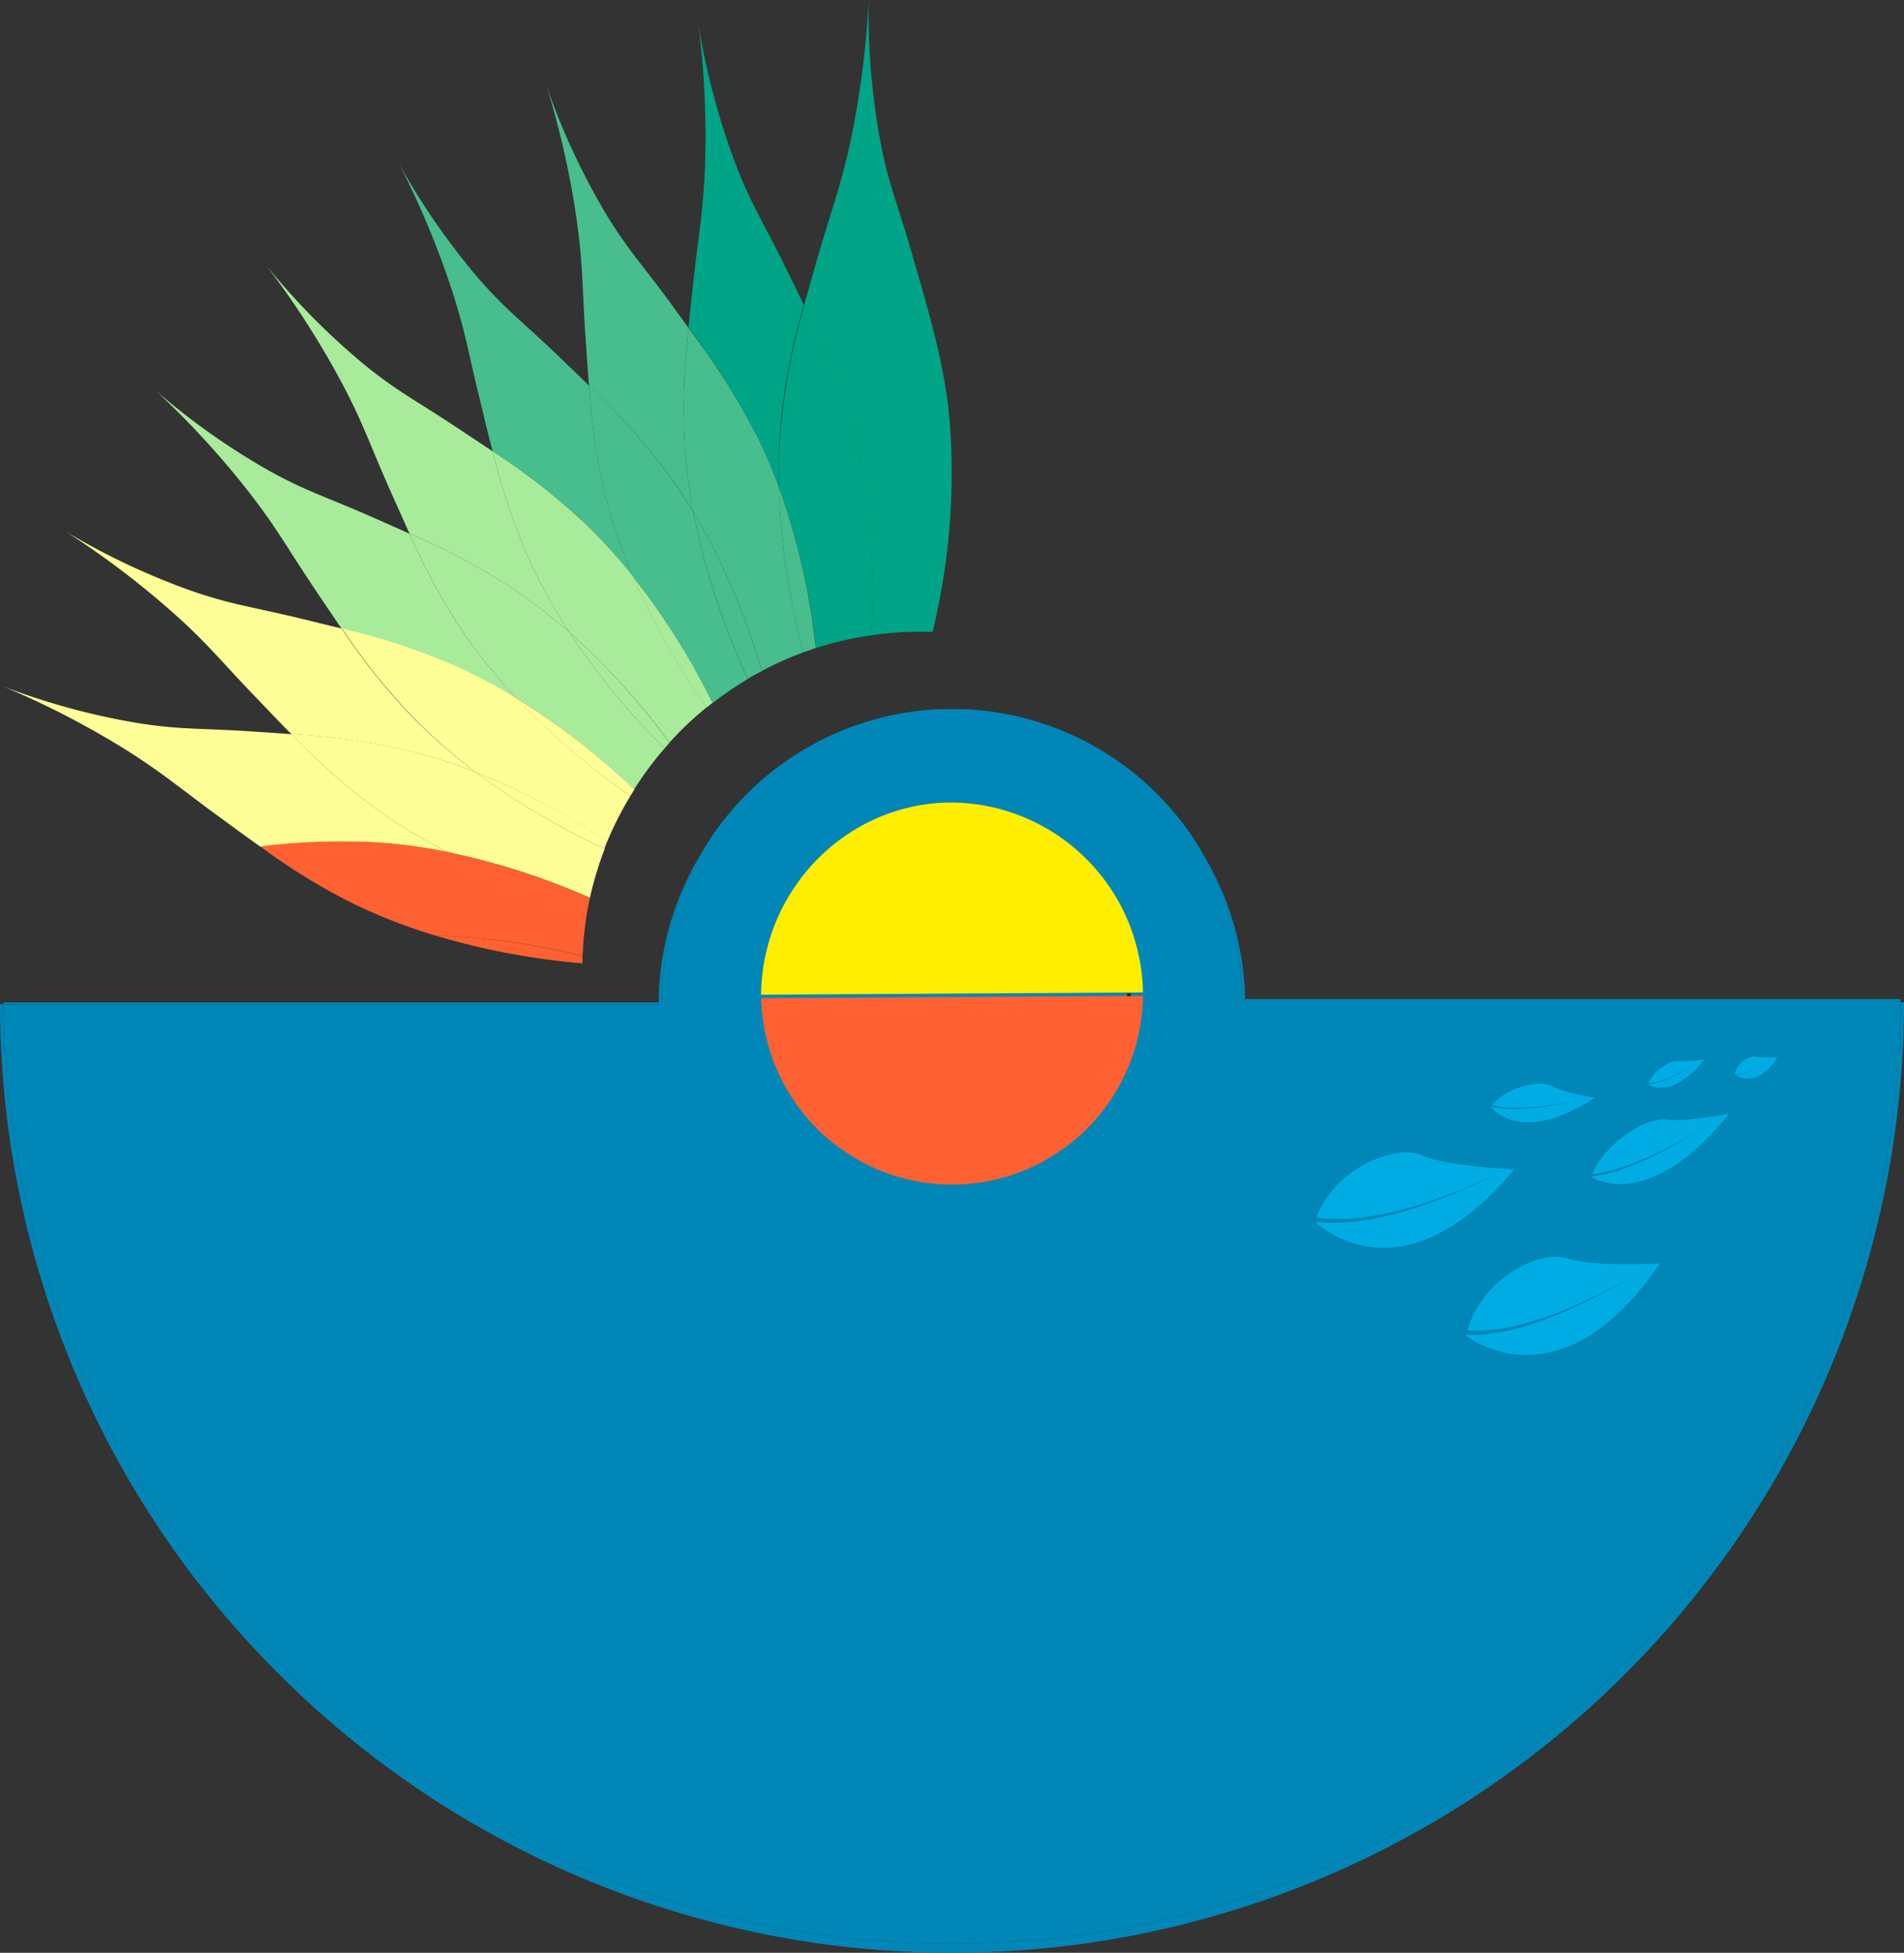 <svg id="Capa_1" data-name="Capa 1" xmlns="http://www.w3.org/2000/svg" viewBox="0 0 256.46 263"><rect x="0" y="0" width="256.46" height="263" fill="#333333" stroke="none"/><defs><style>.cls-1{fill:#0086b7;}.cls-2{fill:none;}.cls-3{fill:#fe0;}.cls-4{fill:#ff6132;}.cls-5{fill:#00a487;}.cls-6{fill:#48bd8d;}.cls-7{fill:#a8eb9b;}.cls-8{fill:#ffff97;}.cls-9{fill:#00ace4;}</style></defs><path class="cls-1" d="M273.33,146h.23A128.24,128.24,0,0,1,54.64,236.44a127.38,127.38,0,0,1-37.55-90.21h.46A127.78,127.78,0,0,0,273.1,146Z" transform="translate(-17.09 -11)"/><path class="cls-1" d="M273.1,145.77V146H184.82a1.62,1.62,0,0,0,0-.22,1.69,1.69,0,0,0,0-.23H273.1Z" transform="translate(-17.09 -11)"/><path class="cls-1" d="M184.82,146H273.1a127.78,127.78,0,0,1-255.55.24h88.26v-.69h.46a39.05,39.05,0,0,1,78.1,0h.45a1.69,1.69,0,0,1,0,.23A1.62,1.62,0,0,1,184.82,146Z" transform="translate(-17.09 -11)"/><path class="cls-1" d="M184.82,145.54h-.45a39.05,39.05,0,0,0-78.1,0h-.46a39.51,39.51,0,0,1,79,0Z" transform="translate(-17.09 -11)"/><path class="cls-1" d="M105.81,146v.22H17.55V146h88.26Z" transform="translate(-17.09 -11)"/><path class="cls-2" d="M182.48,145.28c0-.08,0-.15,0-.23s0-.15,0-.23c0,.08,0,.15,0,.23S182.48,145.2,182.48,145.28Z" transform="translate(-17.09 -11)"/><path class="cls-2" d="M103.46,145.28h0a.37.37,0,0,0,0-.11Z" transform="translate(-17.09 -11)"/><path d="M103.46,145.08v.09a.28.28,0,0,0,0-.09Z" transform="translate(-17.09 -11)"/><path d="M168.93,145.05v.23h.46v-.46h-.46Z" transform="translate(-17.09 -11)"/><path class="cls-3" d="M145.32,119.08c-14.08,0-25.55,11.59-25.72,25.89l51.44-.31A26,26,0,0,0,145.32,119.08Z" transform="translate(-17.09 -11)"/><path class="cls-4" d="M145.32,170.55a25.77,25.77,0,0,0,25.73-25.43l-51.44.3A25.75,25.75,0,0,0,145.32,170.55Z" transform="translate(-17.09 -11)"/><path class="cls-5" d="M134.42,96.56a44.59,44.59,0,0,1,6.47-.47c.6,0,1.21,0,1.81,0a89.87,89.87,0,0,0,2.23-29.25c-.72-6.85-2.36-12.55-4.84-21.11-2-7.08-3.24-9.57-4.39-15.52A96.23,96.23,0,0,1,134.09,11a122.16,122.16,0,0,1-2.49,19.25c-1.31,6-2.38,8.53-4.4,15.52-.66,2.28-1.25,4.35-1.79,6.3a93.17,93.17,0,0,1,6.14,15.25A89.81,89.81,0,0,1,134.42,96.56Z" transform="translate(-17.09 -11)"/><path class="cls-5" d="M122,76.6a74.58,74.58,0,0,1,.37-9.72,86.51,86.51,0,0,1,3-14.81c-.71-1.47-1.47-3-2.29-4.7-3.24-6.61-4.86-8.86-7-14.52a97.92,97.92,0,0,1-4.93-18.68,118.69,118.69,0,0,1,.89,19.39c-.24,6.14-.85,8.81-1.63,16-.21,2-.41,3.82-.58,5.56A96.55,96.55,0,0,1,119.19,70,71.08,71.08,0,0,1,122,76.6Z" transform="translate(-17.09 -11)"/><path class="cls-5" d="M122,76.6a93.62,93.62,0,0,1,5,21.68,44.83,44.83,0,0,1,7.45-1.72,89.81,89.81,0,0,0-2.87-29.24,93.17,93.17,0,0,0-6.14-15.25,86.51,86.51,0,0,0-3,14.81A74.58,74.58,0,0,0,122,76.6Z" transform="translate(-17.09 -11)"/><path class="cls-6" d="M107.11,74.83q1.81,2.51,3.36,5.09a75,75,0,0,1-1.14-8.68,90.92,90.92,0,0,1,.51-16.07c-.66-.92-1.36-1.87-2.09-2.88-4.22-5.79-6.14-7.66-9.18-12.72a94,94,0,0,1-7.87-17,117.1,117.1,0,0,1,4.12,18.42c.81,5.91.67,8.58,1.15,15.64.16,2.3.3,4.39.46,6.35A90.82,90.82,0,0,1,107.11,74.83Z" transform="translate(-17.09 -11)"/><path class="cls-6" d="M109.33,71.24a75,75,0,0,0,1.14,8.68,92.67,92.67,0,0,1,9.22,21.45,44.54,44.54,0,0,1,5.59-2.51A98.71,98.71,0,0,1,122,76.6,71.08,71.08,0,0,0,119.19,70a96.55,96.55,0,0,0-9.35-14.8A90.92,90.92,0,0,0,109.33,71.24Z" transform="translate(-17.09 -11)"/><path class="cls-6" d="M122,76.6a98.71,98.71,0,0,0,3.28,22.26l1.69-.58A93.62,93.62,0,0,0,122,76.6Z" transform="translate(-17.09 -11)"/><path class="cls-6" d="M102.38,88.7a75,75,0,0,1-3.81-11.22,85.41,85.41,0,0,1-2.14-14.55c-1.14-1.11-2.35-2.27-3.66-3.53-5.16-5-7.38-6.48-11.25-10.93A94.67,94.67,0,0,1,70.81,33a117.29,117.29,0,0,1,7.26,17.42c1.82,5.69,2.15,8.34,3.85,15.21.55,2.24,1,4.27,1.55,6.18a89,89,0,0,1,12.58,9.86A72,72,0,0,1,102.38,88.7Z" transform="translate(-17.09 -11)"/><path class="cls-6" d="M102.38,88.7a94.81,94.81,0,0,1,10.68,17,44.6,44.6,0,0,1,4.77-3.26,98.2,98.2,0,0,1-7.36-22.49q-1.55-2.58-3.36-5.09a90.82,90.82,0,0,0-10.68-11.9,85.41,85.41,0,0,0,2.14,14.55A75,75,0,0,0,102.38,88.7Z" transform="translate(-17.09 -11)"/><path class="cls-6" d="M110.47,79.92a98.2,98.2,0,0,0,7.36,22.49c.61-.36,1.23-.71,1.86-1A92.67,92.67,0,0,0,110.47,79.92Z" transform="translate(-17.09 -11)"/><path class="cls-7" d="M93.81,96.18a74.42,74.42,0,0,1-5.7-10.38,85.78,85.78,0,0,1-4.64-14L79.26,69c-6-4-8.4-5.1-13-8.81A94.43,94.43,0,0,1,53.05,46.86,117.5,117.5,0,0,1,63.23,62.75C66,68,66.79,70.59,69.65,77.06c.94,2.11,1.79,4,2.61,5.82a88.85,88.85,0,0,1,14.1,7.52A72.93,72.93,0,0,1,93.81,96.18Z" transform="translate(-17.09 -11)"/><path class="cls-7" d="M93.81,96.18A95.42,95.42,0,0,1,107.27,111a44.84,44.84,0,0,1,5-4.74,98.1,98.1,0,0,1-9.89-17.6,72,72,0,0,0-6.33-7,89,89,0,0,0-12.58-9.86,85.78,85.78,0,0,0,4.64,14A74.42,74.42,0,0,0,93.81,96.18Z" transform="translate(-17.09 -11)"/><path class="cls-7" d="M102.38,88.7a98.1,98.1,0,0,0,9.89,17.6c.26-.22.52-.43.79-.63A94.81,94.81,0,0,0,102.38,88.7Z" transform="translate(-17.09 -11)"/><path class="cls-7" d="M86.66,105.05a74.35,74.35,0,0,1-7.41-9.24,85.42,85.42,0,0,1-7-12.93c-1.46-.66-3-1.34-4.65-2.07-6.55-2.91-9.15-3.57-14.3-6.43A94.63,94.63,0,0,1,38,63.55,116.94,116.94,0,0,1,50.74,77.43c3.66,4.73,4.87,7.11,8.82,13,1.28,1.91,2.45,3.65,3.57,5.27a90.82,90.82,0,0,1,15.19,5A73.81,73.81,0,0,1,86.66,105.05Z" transform="translate(-17.09 -11)"/><path class="cls-7" d="M86.66,105.05a94.55,94.55,0,0,1,15.83,12.29,45.38,45.38,0,0,1,4.11-5.54A97.58,97.58,0,0,1,93.81,96.18a72.93,72.93,0,0,0-7.45-5.78,88.85,88.85,0,0,0-14.1-7.52,85.42,85.42,0,0,0,7,12.93A74.35,74.35,0,0,0,86.66,105.05Z" transform="translate(-17.09 -11)"/><path class="cls-7" d="M93.81,96.18A97.58,97.58,0,0,0,106.6,111.8c.22-.25.44-.51.67-.76A95.42,95.42,0,0,0,93.81,96.18Z" transform="translate(-17.09 -11)"/><path class="cls-8" d="M81.17,115a73.81,73.81,0,0,1-8.91-7.82,84,84,0,0,1-9.13-11.52L58.2,94.45c-7-1.72-9.64-1.92-15.21-3.84a94.1,94.1,0,0,1-17-8A117.33,117.33,0,0,1,41,94.06c4.41,4,6,6.15,10.93,11.25,1.6,1.66,3,3.17,4.43,4.57a89.39,89.39,0,0,1,15.83,2.25A72.52,72.52,0,0,1,81.17,115Z" transform="translate(-17.09 -11)"/><path class="cls-8" d="M81.17,115a94.88,94.88,0,0,1,17.71,9.34A45.39,45.39,0,0,1,102,118.2a98.75,98.75,0,0,1-15.3-13.15,73.81,73.81,0,0,0-8.34-4.41,90.82,90.82,0,0,0-15.19-5,84,84,0,0,0,9.13,11.52A73.81,73.81,0,0,0,81.17,115Z" transform="translate(-17.09 -11)"/><path class="cls-8" d="M86.66,105.05A98.75,98.75,0,0,0,102,118.2c.18-.29.35-.58.53-.86A94.55,94.55,0,0,0,86.66,105.05Z" transform="translate(-17.09 -11)"/><path class="cls-8" d="M68.14,124.5a72.71,72.71,0,0,1,9.34,1.29,74.15,74.15,0,0,1-10.12-6.15,85.41,85.41,0,0,1-11-9.76c-1.58-.12-3.26-.23-5.07-.35-7.14-.49-9.82-.22-15.64-1.15a94.09,94.09,0,0,1-18.12-4.93,117.43,117.43,0,0,1,16.76,8.68c5,3.19,7,5,12.72,9.17,1.86,1.36,3.55,2.6,5.16,3.74A90.06,90.06,0,0,1,68.14,124.5Z" transform="translate(-17.09 -11)"/><path class="cls-8" d="M67.36,119.64a74.15,74.15,0,0,0,10.12,6.15,95,95,0,0,1,19.07,6.13,44.55,44.55,0,0,1,2-6.61A98.13,98.13,0,0,1,81.17,115a72.52,72.52,0,0,0-9-2.89,89.39,89.39,0,0,0-15.83-2.25A85.41,85.41,0,0,0,67.36,119.64Z" transform="translate(-17.09 -11)"/><path class="cls-8" d="M81.17,115a98.13,98.13,0,0,0,17.34,10.29c.12-.32.24-.63.37-1A94.88,94.88,0,0,0,81.17,115Z" transform="translate(-17.09 -11)"/><path class="cls-4" d="M75.73,137a95,95,0,0,1,19.84,2.72,45.44,45.44,0,0,1,.78-6.85,98.41,98.41,0,0,1-18.87-7.12,72.71,72.71,0,0,0-9.34-1.29,90.06,90.06,0,0,0-16,.54,85,85,0,0,0,12.52,7.7A75.67,75.67,0,0,0,75.73,137Z" transform="translate(-17.09 -11)"/><path class="cls-4" d="M77.48,125.79a98.41,98.41,0,0,0,18.87,7.12c.06-.33.13-.66.2-1A95,95,0,0,0,77.48,125.79Z" transform="translate(-17.09 -11)"/><path class="cls-4" d="M75.73,137a98,98,0,0,0,19.82,3.74c0-.34,0-.68,0-1A95,95,0,0,0,75.73,137Z" transform="translate(-17.09 -11)"/><path class="cls-9" d="M221.06,168.49s-8.91-.36-12.44-1.9-11.68,1.64-14.23,8.38a21.54,21.54,0,0,0,2.54.19c.75,0,1.5,0,2.25-.06s1.49-.14,2.24-.25a49.51,49.51,0,0,0,8.75-2.24c2.85-1,5.65-2.14,8.42-3.36-2.74,1.28-5.51,2.5-8.35,3.55a49.72,49.72,0,0,1-8.76,2.46c-.75.13-1.5.23-2.26.3s-1.53.11-2.29.12a22.72,22.72,0,0,1-2.73-.16l0,0S205.63,187,221.06,168.49Z" transform="translate(-17.09 -11)"/><path class="cls-9" d="M240.68,181.14s-8.9.51-12.56-.68-11.47,2.76-13.36,9.71a19.55,19.55,0,0,0,2.54,0c.75-.06,1.5-.15,2.24-.28s1.47-.28,2.2-.46a49.93,49.93,0,0,0,8.5-3.08c2.74-1.26,5.42-2.68,8-4.16-2.6,1.54-5.24,3-8,4.34a49.73,49.73,0,0,1-8.47,3.3c-.74.2-1.48.37-2.23.52s-1.51.25-2.27.33a22.5,22.5,0,0,1-2.73.11v.06S227.11,201.09,240.68,181.14Z" transform="translate(-17.09 -11)"/><path class="cls-9" d="M250,161s-6.09,1.16-8.46.77-8,2.81-10,7.34a15,15,0,0,0,1.72-.28c.52-.1,1-.23,1.54-.38s1-.32,1.54-.5a46.67,46.67,0,0,0,6.06-2.74c2-1,3.93-2.18,5.85-3.36-1.91,1.21-3.84,2.38-5.81,3.47a48.46,48.46,0,0,1-6.06,2.87c-.52.19-1,.37-1.56.53s-1.05.31-1.57.43-1.25.25-1.86.33l0,0S238.88,174.74,250,161Z" transform="translate(-17.09 -11)"/><path class="cls-9" d="M231.9,158.85s-4.26-.72-5.73-1.57-5.9-.07-8.13,2.54a9.45,9.45,0,0,0,1.2.25c.36.05.72.09,1.09.11s.75,0,1.12,0a29.53,29.53,0,0,0,4.57-.37c1.53-.22,3-.52,4.57-.85-1.51.36-3,.68-4.57.94a32.58,32.58,0,0,1-4.6.46l-1.14,0c-.37,0-.75-.06-1.12-.1s-.87-.14-1.3-.24v0S221.68,165.51,231.9,158.85Z" transform="translate(-17.09 -11)"/><path class="cls-9" d="M246.68,153.66a15.26,15.26,0,0,1-3.49.24c-.95-.18-3.29,1.1-4.05,3,.24,0,.47-.05.71-.09s.42-.09.63-.15l.64-.19a18.56,18.56,0,0,0,2.47-1.09c.81-.42,1.6-.88,2.39-1.35-.78.49-1.57,1-2.37,1.4a18.38,18.38,0,0,1-2.48,1.13c-.21.08-.42.15-.64.21s-.43.12-.64.17-.51.09-.77.12h0S242.23,159.31,246.68,153.66Z" transform="translate(-17.09 -11)"/><path class="cls-9" d="M256.5,153.38a11.63,11.63,0,0,1-2.85-.06c-.82-.23-2.57.72-2.92,2.31a5.44,5.44,0,0,0,.57,0l.5-.08.5-.13a11,11,0,0,0,1.89-.76c.61-.31,1.2-.65,1.78-1-.57.37-1.16.73-1.76,1a10.77,10.77,0,0,1-1.88.81,4.67,4.67,0,0,1-.5.14l-.51.09a4.32,4.32,0,0,1-.62,0h0S253.64,158,256.5,153.38Z" transform="translate(-17.09 -11)"/></svg>